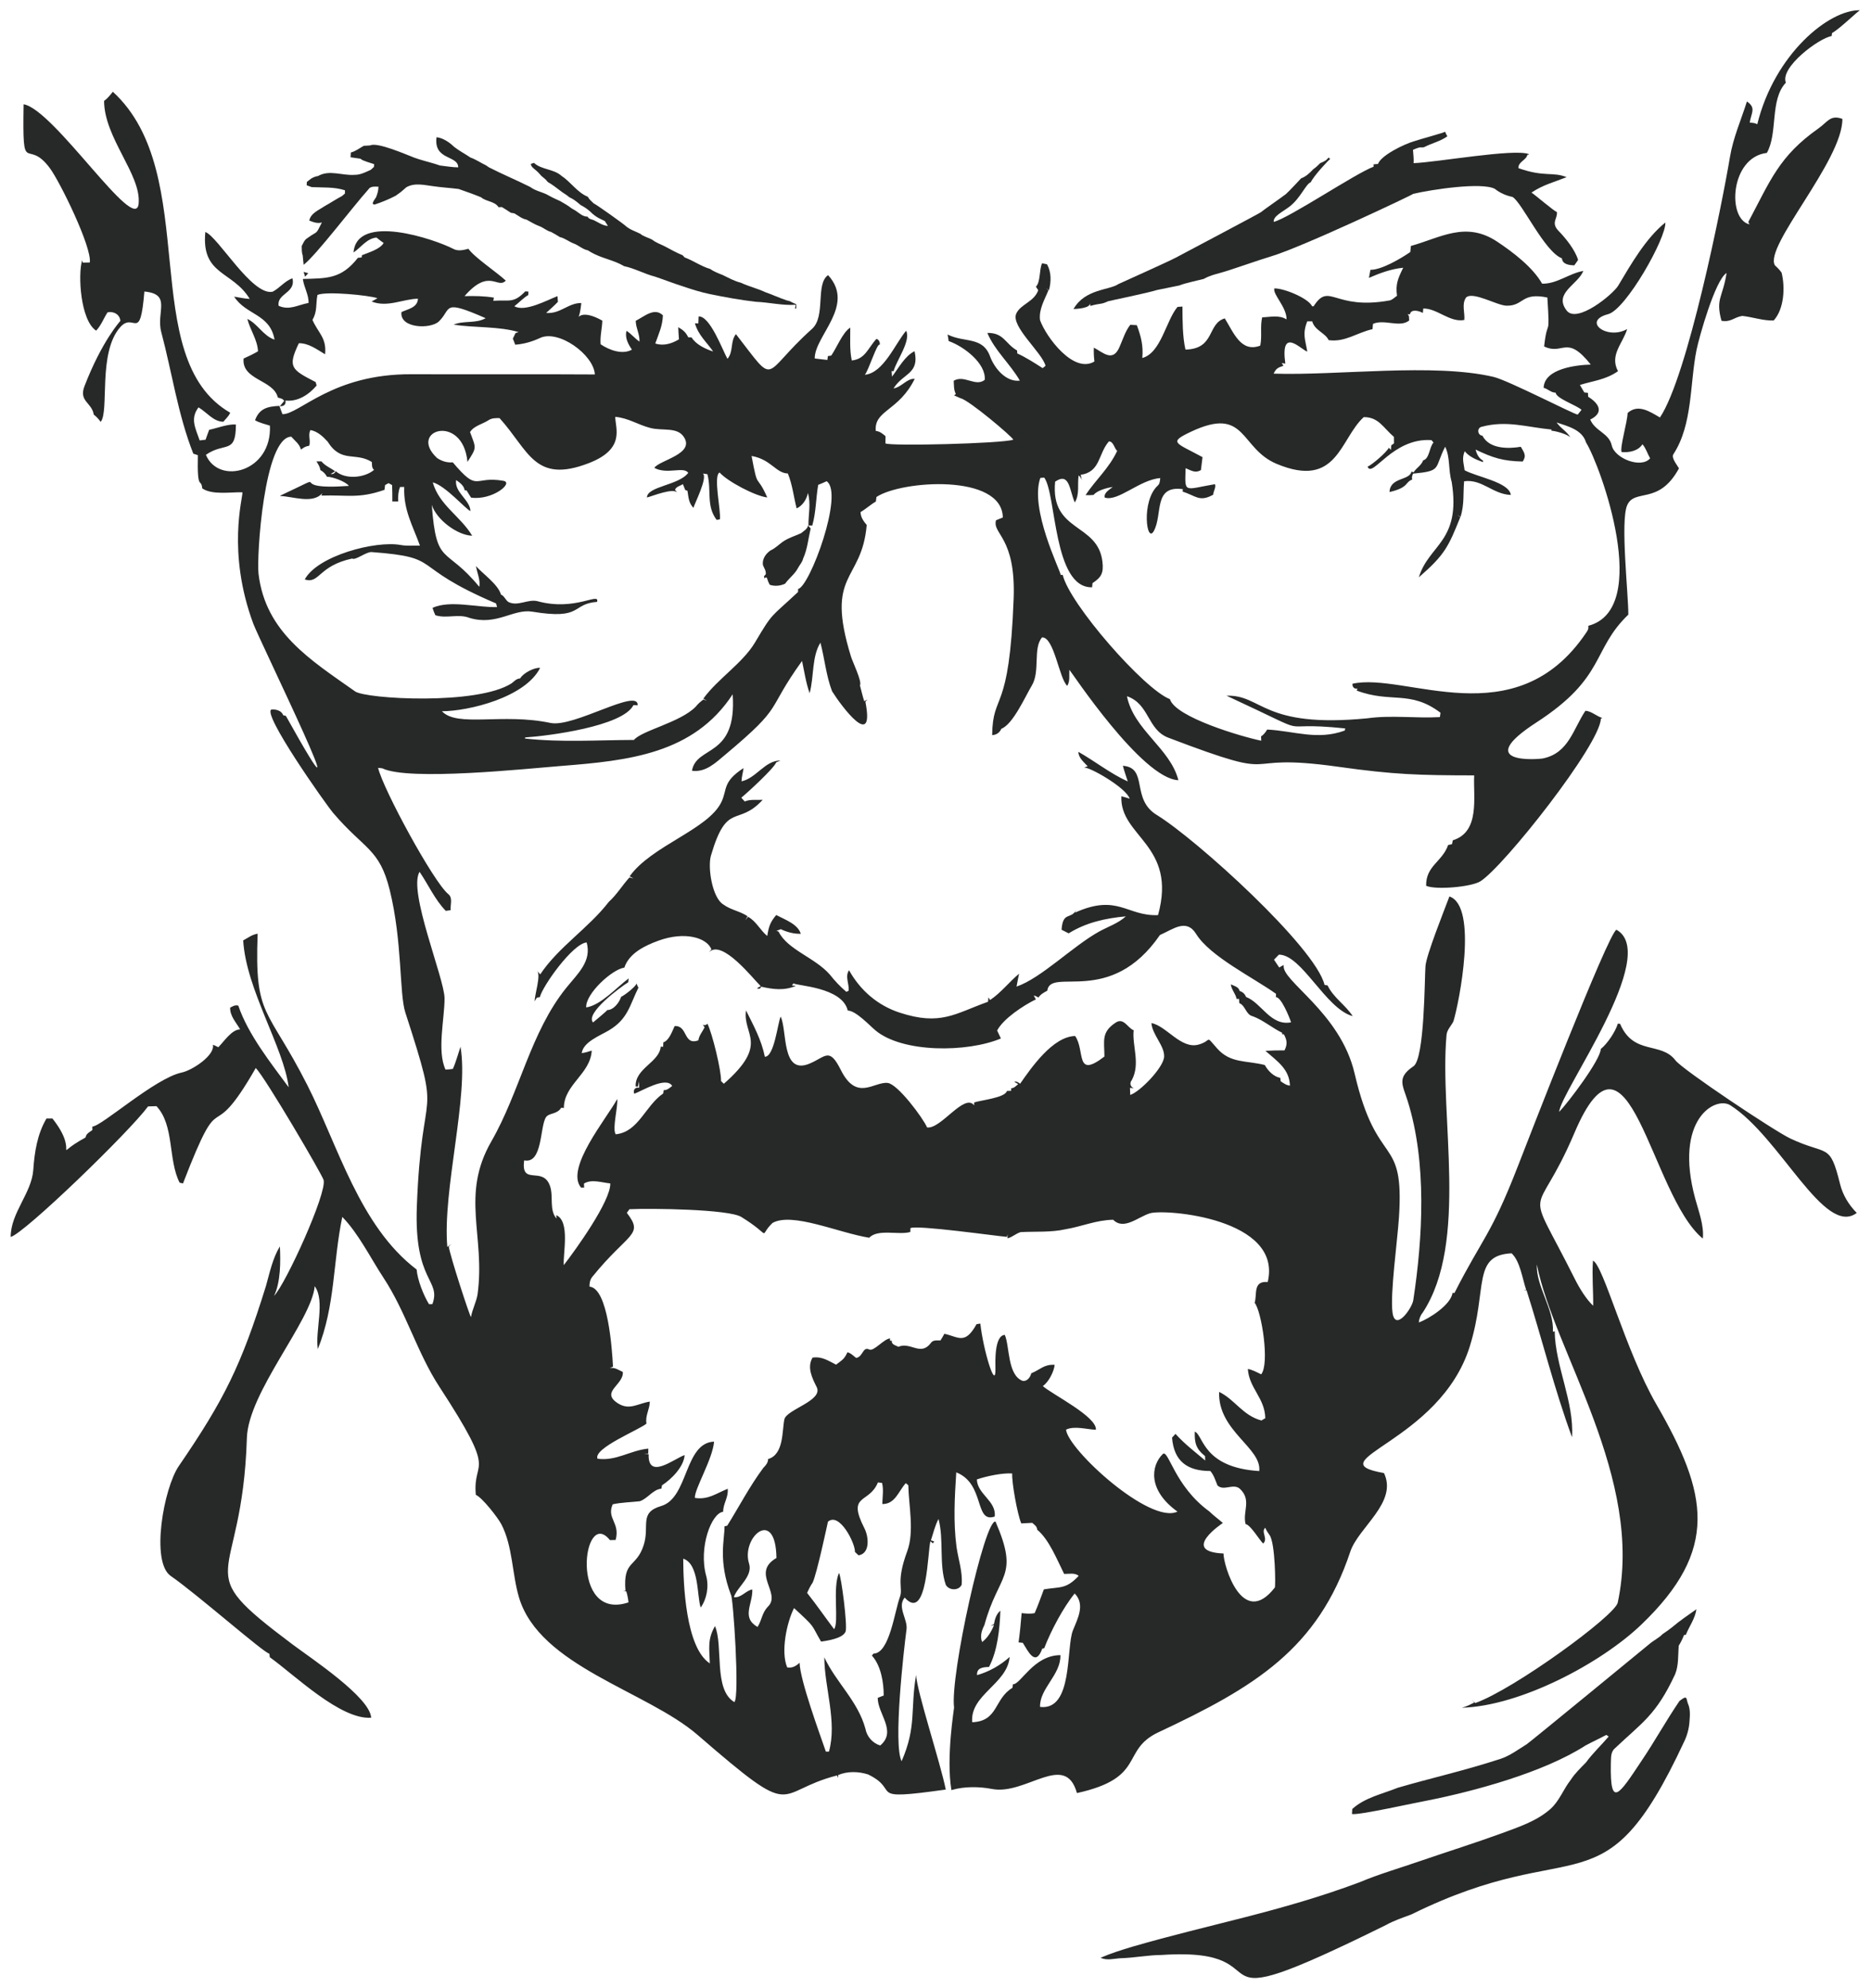 <?xml version="1.0" encoding="UTF-8"?>
<!DOCTYPE svg PUBLIC "-//W3C//DTD SVG 1.1//EN" "http://www.w3.org/Graphics/SVG/1.1/DTD/svg11.dtd">
<!-- Creator: CorelDRAW 2019 (64-Bit) -->
<svg xmlns="http://www.w3.org/2000/svg" xml:space="preserve" width="1920px" height="2040px" version="1.1" style="shape-rendering:geometricPrecision; text-rendering:geometricPrecision; image-rendering:optimizeQuality; fill-rule:evenodd; clip-rule:evenodd"
viewBox="0 0 1920 2040"
 xmlns:xlink="http://www.w3.org/1999/xlink">
 <defs>
  <style type="text/css">
   <![CDATA[
    .fil0 {fill:#272928;fill-rule:nonzero}
   ]]>
  </style>
 </defs>
 <g id="Слой_x0020_1">
  <g id="_1286008902656">
   <path class="fil0" d="M1909.04 10.51c-0.81,-1.02 -20.99,19.17 -29,23.35 -0.11,0.79 -0.33,2.36 -0.44,3.15 -12.95,2.04 -53.3,32.19 -46.95,47.81 -16.67,17.54 -7.94,51.61 -19.52,72.08 -37.76,4.46 -40.95,68.17 -17.79,73.32 -0.31,-0.61 -0.93,-1.86 -1.24,-2.47 22.73,-42.66 31.54,-67.52 72,-96 9.37,-6.59 12.12,-14.32 24.53,-9.76 0.41,42.72 -80.88,131.12 -69.21,150.29 2.51,2.28 4.93,4.71 6.86,7.54 3.73,15.18 2.61,37.18 -8.14,49.03 -11.02,0.33 -21.44,-3.54 -32.26,-4.7 -8.84,1.47 -11.51,6.69 -21.33,4.99 -6.21,-23.04 1.28,-23.43 5.25,-49.02 -11.59,6.83 -28.18,65.81 -30.83,78.89 -7,34.63 -3.83,76.54 -23.71,106.97 -2.53,3.87 3.68,10.87 5.67,14.6 -20.85,38.39 -45.62,20.05 -53.22,38.04 -7.01,16.59 1.35,90.86 1.26,112.03 -37.69,36.16 -22.81,64.27 -94.18,110.53 -66.96,43.39 1.77,38.03 6.7,36.99 26.37,-5.53 30.88,-30.17 43.45,-48.88 6.16,0.37 11.2,5.49 17.4,7.45 -0.39,0.15 -1.16,0.44 -1.55,0.6 -0.68,26.64 -99.64,151.84 -123.6,166.92 -9.37,5.89 -46.14,9.06 -55.72,4.6 -0.34,-20.61 16.74,-24.7 22.57,-41.82 0.99,-0.2 2.98,-0.63 3.97,-0.85 0.21,-0.99 0.63,-2.98 0.84,-3.99 28.32,-8.67 20.82,-44.55 21.94,-66.6 -56.82,-0.09 -82.02,-0.75 -139.38,-8.83 -111.48,-15.7 -47.56,18.48 -174.5,-29.86 -21.72,-8.27 -19.19,-34.58 -42.45,-42.55 7.03,34.8 44.4,53.34 52.79,86.18 -37.61,-1.56 -110.18,-111.87 -111.89,-113.32 -0.34,5.55 0.9,11.49 -2.17,16.5 -8.38,-7.59 -13.37,-50.05 -25.82,-49.73 -9.62,11.08 -1.69,34.82 -10.55,49.46 -6.62,10.96 -19.25,39.76 -31.23,44.3 -1.74,3.99 -5.07,6.3 -9.44,6.53 0.53,-45.11 17.64,-19.75 22.05,-140.27 2.31,-63.31 -22.15,-65.95 -18.09,-80.19 2.32,-0.95 4.65,-1.91 6.98,-2.86 -0.71,-45.22 -103.75,-38.16 -129.67,-21.05 -0.21,1.56 -0.43,3.13 -0.62,4.7 -5.51,3.16 -10.12,7.58 -15.71,10.8 0.06,5.2 3.09,9.44 6.33,13.25 -5.13,59.3 -43.12,47.74 -16.09,135.2 1.67,5.4 11.58,25.71 9.14,29.37 1.45,5.41 2.66,10.9 4.39,16.24 0.85,-0.42 2.56,-1.27 3.41,-1.68 -0.55,0.53 -1.67,1.63 -2.22,2.18 9.99,50.97 -24.43,4.86 -34.2,-10.73 -6.11,-16.03 -7.59,-33.31 -11.93,-49.83 -8.98,14.33 -6.5,35.19 -11.09,51.84 -3.81,-10.67 -5.41,-22.07 -7.77,-33.09 -38.43,53.38 -16.78,44.21 -78.63,96.05 -10.45,8.77 -20.4,18.5 -34.34,16.63 4.52,-26.45 46.42,-12.69 41.77,-78.44 -39.94,61.05 -106.71,68.06 -175.77,73.49 -35.48,2.8 -156.63,15.73 -183.78,2.44 -1.07,-0.13 -3.22,-0.36 -4.31,-0.47 5.03,21.6 56.67,116.92 72.01,129.52 4.98,3.96 1.87,11.07 2.51,16.49 -1.7,0.22 -3.38,0.47 -5.06,0.72 -11.17,-11.44 -17.86,-26.81 -26.91,-40.04 -12.08,19.72 25.54,109.31 25.65,129.71 0.11,20.65 -7.96,54 0.98,73.18 2.51,-0.01 5.04,-0.34 7.54,-0.66 3.3,-7.35 5.27,-15.17 7.84,-22.76 8.81,50.83 -18.65,147.36 -13.51,205.41 1.03,-0.75 3.13,-2.27 4.18,-3.05 -0.68,0.63 -2.01,1.91 -2.69,2.54 0.87,8.41 21.64,72.12 22.79,72.44 1.37,-8.05 5.44,-15.31 6.76,-23.36 8.15,-60.15 -17.73,-101.48 14.13,-156.86 29.36,-51.02 40.11,-111.96 76.83,-157.49 11.87,-14.72 26.34,-27.29 20.99,-46.62 -14.12,0.94 -45.3,44.7 -48.06,56.13 -0.78,0.13 -2.33,0.38 -3.11,0.5 -0.74,1.25 -1.48,2.52 -2.22,3.78 0,-7.07 6.77,-27.2 2.45,-31.38 0.82,0.93 2.47,2.77 3.29,3.7 18.64,-28.06 49.59,-47.44 70.41,-74.44 8.14,-7.35 13.8,-16.93 21.16,-25.02 1.02,0.25 3.05,0.74 4.07,0.99 -0.98,-0.52 -2.92,-1.57 -3.9,-2.11 22.49,-31.47 80.09,-47.84 94.01,-75.93 6.57,-13.25 0.74,-20.68 22.88,-35.17 -0.56,4.71 -1.96,8.81 -2.07,13.61 15.26,-3.32 24.14,-21.54 39.95,-21.36 -1.45,0.64 -2.92,1.24 -4.35,1.9 -2.18,6.04 -29.29,30.91 -35.82,36.26 1.16,1.29 2.29,2.62 3.53,3.87 5.34,-2.43 12.69,-1.38 18.41,-1.68 -25.88,28.1 -36.61,0.88 -53.1,57.22 -3.56,12.18 1.36,43.63 12.89,50.27 7.41,5.47 16.99,6.75 24.66,11.91 -0.56,1.01 -1.69,3.05 -2.26,4.07 0.69,-0.86 2.08,-2.61 2.77,-3.47 8.47,4.57 12.43,13.78 19.72,19.69 1.57,-9.67 2.9,-14.07 9.21,-21.49 8.85,4.69 22.21,9.23 25.2,19.26 -7.15,0.17 -14.12,-1.71 -20.53,-4.75 -1.49,0.58 -2.99,1.17 -4.46,1.75 0.55,0.17 1.63,0.52 2.18,0.69 9.05,18.7 37.42,26.63 52.72,44.26 5.01,6.36 10.62,12.34 16.82,17.56 0.58,-0.27 1.76,-0.77 2.34,-1.03 0.86,-7.05 -4.01,-14.58 0.44,-21.09 11.47,20.58 29.35,36.1 51.96,43.49 42.08,13.76 56.69,1.02 90.67,-11.17 0.11,-1.14 0.35,-3.4 0.46,-4.55 0.41,0.71 1.23,2.11 1.62,2.8 11.22,-7.46 19.49,-18.44 29.8,-27.03 -0.88,4.4 -1.87,8.77 -2.61,13.22 25.28,-8.59 57.61,-41.5 85.06,-56.63 9.13,-4.96 19.3,-8.32 27.1,-15.42 -21,1.94 -40.68,6.27 -58.68,17.43 -2.43,-1.24 -4.87,-2.49 -7.29,-3.71 1.36,-19.19 9.59,-10.19 15,-20.23l-1.17 2.66c43.8,-19.76 53.3,3.91 85.18,2.57 20,-72.24 -39.59,-80.36 -37.62,-121.96 2.87,0.7 5.69,1.6 8.52,2.5 -3.63,-11.36 -42.17,-33.35 -47.07,-31.86 0.99,-0.35 2.99,-1.06 3.98,-1.4 -3.95,-4.29 -9.61,-8.83 -9.5,-14.78 16.88,9.55 32.98,22.38 50.63,30.35 -1.7,-5.36 -3.62,-10.65 -5.03,-16.09 26.37,2.02 7.92,33.98 34.67,50.39 41.15,25.24 163.14,136.04 172.3,174.46 0.77,0.13 2.32,0.4 3.09,0.52 5.97,12.57 18.41,20.06 25.79,31.53 -27.82,-7.53 -52.17,-63.11 -75.74,-63.11 -1.66,1.73 -3.35,3.45 -5,5.18 1.81,2.65 3.59,5.31 5.33,8.04 1.53,-0.89 3.02,-1.9 4.7,-2.5 -3.63,15.76 58.02,48.09 72.68,111.27 23.14,99.73 51.26,60.63 45.49,147.83 -1.61,24.31 -9.19,78.36 -6.59,97.44 2.73,20.08 20.02,-4.33 21.3,-12.7 9.84,-64.55 13.99,-141.3 -5.74,-204.34 -5.16,-16.47 -11.42,-23.97 5.93,-35.68 11.54,-7.8 11.36,-90.97 12.32,-102.79 0.93,-11.56 18.87,-56.27 24.56,-71.44 29.69,9.83 9.97,109.11 4.11,128.16 -2.31,4.72 -6.64,8.56 -7.06,14.07 -7.59,82.87 23.14,212.56 -24.5,284.86 -2.39,2.84 -3.56,6.33 -4,9.99 10.65,-3.71 33.06,-18.26 34.66,-30.33 0.49,0.05 1.46,0.11 1.95,0.14 28.93,-56.99 37.21,-58.31 65.24,-130.47 8.43,-21.68 92.42,-238.58 101,-242.28 45.68,25.31 -58,166.98 -58.72,186.85 9.43,-9.79 42.43,-53.44 42.64,-64.49 6.86,-5.44 15.09,-17.86 17.51,-26.01 0.57,0.04 1.73,0.12 2.3,0.17 13.93,32.66 41.94,17.93 56.83,37.5 7.32,9.62 101.41,72.37 117.8,80.14 38.28,18.15 40.44,3.39 51.1,46.67 2.81,11.4 8.89,21.39 17.15,29.72 -33.23,25.09 -78.56,-78.08 -129.77,-110.46 -15.21,-9.62 -58.08,14.22 -36.03,95.7 3.44,12.72 9.28,27.78 7.82,41.1 -53.85,-44.13 -75.83,-240.07 -131.8,-108.28 -40.96,96.45 -52.48,44.09 0.74,150.23 4.37,8.73 11.39,20.31 18.56,26.97 0.17,-15.43 -1.32,-30.93 -0.22,-46.29 10.64,4.38 33.26,92.46 64.94,147.23 53.24,92.04 64.86,149.36 -15.32,226.24 -41.27,39.56 -124.08,83.58 -184.29,85.28 4.86,-1.18 8.38,-3.07 12.86,-5.38 -0.65,-0.69 -1.94,-2.09 -2.6,-2.78 1.2,1.09 2.41,2.2 3.63,3.33 39.36,-13.86 143.29,-89.47 146.19,-102.99 27.4,-127.58 -65.18,-257.11 -83.02,-347 -0.9,22.66 17.85,45.76 16.49,69.1l1.84 -0.63c0.55,36 20.24,73.08 17.78,108.76 -18.15,-49.23 -30.79,-100.96 -46.67,-150.82 -0.77,0 -2.34,-0.02 -3.11,-0.02 0.67,-0.11 2.04,-0.34 2.73,-0.45 -3.85,-11.05 -6.15,-29.27 -14.94,-37.39 -40.73,1.99 -24.38,35.53 -42.8,95.15 -30.67,99.27 -159.68,117.67 -88.16,130.33 14.36,30.21 -26.19,55.53 -34.58,80.68 -33.28,99.74 -97.87,138.86 -196.78,185.24 -39.33,18.44 -12.05,46.65 -83.73,62.43 -12.02,-43.14 -52.36,2.61 -87.26,-4.23 -12.86,-2.51 -28.42,-2.67 -41.06,1.04 -0.53,0.31 -0.52,-0.08 -0.56,-0.24 -5.48,-33.71 2.91,-83.44 2.8,-84.3 -4.29,-32.83 31.59,-193.89 42.53,-190.84 24.89,57.58 3.14,52.6 -11.41,106.23 -2.78,5.39 -4.75,11.44 -2.31,17.38 5.77,-4.48 9.44,-10.76 12.18,-17.4l-3.41 0.63c1.1,-0.6 2.21,-1.16 3.33,-1.71 0.97,-5.13 2.42,-10.26 6.6,-13.69 -0.68,18.76 -2.85,40.94 -11.65,57.7 -5.5,0.26 -12.91,0.53 -12.26,8.41 12.39,-3.51 23.86,-10.05 33.44,-18.63 -2.43,27.85 -40.86,38.67 -38.43,66.96 26.95,-1.01 22.31,-24.1 41.32,-35.32 0.11,-0.9 0.34,-2.72 0.45,-3.63 7.98,0.4 21.16,-29.89 48.74,-29.89 0.64,20.17 -21.6,34.32 -20.88,53.12 34.13,4.16 26.55,-60.94 33.74,-78.6 5.11,-12.55 12.64,-26.63 1.78,-37.79 -11.84,14.53 -24.54,38.57 -31.27,56.21 -0.69,0.12 -1.36,0.25 -2.01,0.42 -6.96,19.4 -14.71,2.23 -19.97,-6.03 -1.09,-0.1 -3.24,-0.3 -4.33,-0.41 1.42,-9.98 2.28,-20.01 3.15,-30.04 4.44,0.46 8.97,0.99 13.4,-0.04 3.5,-8.09 6.34,-16.13 9.42,-24.33 16.82,-2.86 22.59,0.1 35.71,-13.82 -3.76,-3.44 -9.96,-1.96 -14.9,-2 -7.09,-14.13 -15.5,-35.49 -27.66,-45.36 -0.26,-3.57 -2.51,-4.76 -5.11,-7.09 -3.76,0.22 -7.5,0.41 -11.24,0.6 -4.02,-9.51 -9.86,-42.05 -9.31,-51.24 -10.19,-0.69 -26.5,2.75 -36.25,6.12 0.42,15.24 20.27,22.17 18.29,38.08 -21.16,7.24 -9.58,-33.62 -39.44,-45.34 -1.65,25.31 -3.08,51.15 0.24,76.27 1.79,13.02 6.54,25.84 5.28,39.11 -3.03,6.3 -13.11,5.89 -16.28,-0.04 -7.17,-21 -1.74,-45.97 -7.44,-67.52 -3.65,6.78 -5.35,14.55 -7.79,21.88 0.85,0.32 2.54,0.98 3.39,1.29l-1.46 1.84c-0.82,-0.74 -1.62,-1.45 -2.4,-2.15 -2.87,7.7 -2.85,84.01 -26.46,57.82 -8.07,9.72 3.27,22.1 1.88,32.61 -2.85,21.41 -13.81,117.94 -5.05,135.28 15.67,-35.93 8.72,-53.12 14.9,-88.58 0.49,16.28 24.98,90.29 30.43,117.65 -84.6,11.88 -44.73,1.3 -79.88,-15.57 -9.76,-3.06 -21.06,-3.37 -30.55,0.68 -0.03,0.71 -0.07,2.14 -0.08,2.85 -0.28,-0.62 -0.85,-1.83 -1.13,-2.44 -66.42,17.13 -39.01,48.48 -143,-41.54 -52.14,-45.14 -162.26,-70.38 -183.33,-141.17 -7.12,-23.93 -6.39,-52.51 -18.02,-74.88 -3.66,-7.03 -19.61,-27.42 -26.28,-30.35 -3.52,-38.7 23.96,-16.85 -37.36,-110.81 -22.93,-35.12 -34.15,-76.6 -57.37,-111.88 -13.05,-19.82 -25.68,-45.52 -42.28,-62.44 -9.7,46.47 -7.12,90.75 -25.1,135.58 -2.99,-18.57 7.79,-49.52 -3.21,-64.48 -3.04,35.02 -68.13,108.58 -69.6,155.61 -4.84,155.8 -62.4,130.06 46.92,211.98 18.91,14.16 79.52,54.21 80.61,75.14 -31.44,2.31 -78.37,-43.69 -104.01,-62.05 -0.11,-0.93 -0.33,-2.75 -0.44,-3.66 -5.02,-0.16 -74.69,-61.48 -101.19,-79.71 -20.93,-14.39 -7.15,-90.3 8.2,-112.72 46.49,-67.91 63.97,-102.83 89.53,-184.98 3.85,-13.77 6.77,-28.1 14.24,-40.5 0.79,15.42 0.84,36.78 -6,50.83 12.11,-12.41 54.49,-105.65 50.87,-118.92 -1.55,-5.68 -59.87,-105.13 -69.61,-114.93 -50.3,87.81 -32.2,8.4 -74.69,118.46 -0.86,-0.2 -2.59,-0.59 -3.46,-0.8 -12.03,-23.56 -5.18,-58.74 -23.76,-78.5 -2.88,0.06 -5.74,0.12 -8.6,0.25 -19.5,26.43 -127.01,130.42 -141,133.94 0,-24.83 21.46,-44.82 23.2,-68.78 1.21,-18.15 4.13,-36.89 13.56,-52.76 2.03,-0.02 4.04,-0.03 6.07,-0.02 30.16,37.92 -3.7,39.89 33.96,19.55 0.72,-4.01 3.75,-5.31 7.02,-7.62 0,-0.91 0.03,-2.75 0.03,-3.66 9.28,0 64.23,-49.62 91.63,-55.39 11.26,-2.37 34.43,-17.98 32.02,-28.48 1.96,0.58 3.7,1.64 5.56,2.5 5.73,-5.66 13.82,-18.26 22.4,-18.34 -4.04,-7.07 -10.46,-13.57 -10.24,-22.27 3.2,-1.62 4.83,-2.92 8.37,-2.09 10.04,29.57 33.35,58.86 51.68,83.79 -4.93,-40.73 -43.78,-100.55 -46.65,-150.7 5.51,-2.91 8.59,-5.77 14.83,-6.9 -3.29,86.88 9.87,74.33 51.02,155.47 31.71,62.53 53.53,144.6 112.13,189.12 0.92,10.84 7,26.3 12.7,35.58 0.88,-0.02 2.61,-0.05 3.47,-0.06 9.24,-25.49 -18.87,-22.03 -15.97,-99.98 5.02,-134.93 26.97,-79.68 -11.82,-199.3 -6.26,-19.32 -2.92,-72.82 -16,-125.63 -10.6,-42.83 -25.78,-41.25 -58.07,-79.12 -7.44,-8.72 -74.19,-103.21 -63.09,-106.15 4.43,-0.21 10.26,1.14 11.79,5.91 0.7,0.17 2.1,0.53 2.81,0.7 86.18,154.63 -26.92,-77.08 -33.42,-94.55 -27.41,-73.79 -10.54,-129.88 -11.17,-134.89 -11.74,-0.32 -31.01,3.03 -41.23,-3.99 -1.17,-11.53 -5.36,4.06 -4.51,-34.09 -1.55,-0.52 -3.11,-1.02 -4.67,-1.54 -15.78,-39.88 -21.88,-83.46 -32.88,-124.72 -5.49,-20.6 11.04,-39.01 -17.33,-41.65 -4.44,53.76 -10.53,20.6 -24.68,36.46 -23.38,26.21 -11.05,86.5 -20.18,97.28 -2.03,-2.78 -4.29,-5.41 -7.09,-7.44 -1.85,-12.4 -15.56,-13.52 -9.52,-29.18 17.88,-46.4 36.79,-66.91 36.79,-66.91 -0.19,-6.56 -7.2,-10.42 -13.19,-8.77 -3.97,6.19 -6.5,13.31 -11.63,18.72 -16.08,-10.41 -18.89,-57.57 -14.36,-72.26l0.63 2.46c2.4,-0.07 4.82,-0.13 7.23,-0.18 2.14,-15.99 -30.62,-82.74 -40.92,-96.67 -24.23,-32.81 -28.29,12 -27.03,-65.64 31.08,4.99 115.2,135.02 118.08,101.8 2.59,-29.78 -35.25,-67.1 -35.49,-105.23 3.57,-2.54 6.26,-6.05 9.01,-9.41 92.29,84.6 23.47,273.25 120.4,329.31 -1.36,3.61 -4.62,6.24 -6.98,9.29 -10.28,-0.06 -17.01,-9.82 -25.54,-14.76 -8.73,11.71 -3.18,21.1 1.22,33.9 2.01,-0.23 4.03,-0.47 6.05,-0.71 1.15,-3.41 2.42,-6.77 3.68,-10.15 7.94,-1.69 19.51,-6.16 27.44,-5.47 0,31.16 -11.38,17.57 -30.79,31.11 13.19,31.49 67.91,17.58 65.69,-29.93 -5.3,-1.72 -10.4,-2.79 -15.26,-5.52 4.43,-12.3 13.07,-14.16 24.94,-14.77 1.04,2.84 2.14,5.69 3.2,8.53 17.47,0.28 51.19,-41.46 132.38,-40.99 62.73,0.22 125.44,-0.19 188.17,0.21 -0.97,-20.14 -37.47,-46.63 -56.49,-37.3 -7.96,3.69 -16.41,6.13 -25.18,6.77 -0.83,-2.07 -1.65,-4.13 -2.47,-6.22 0.94,-1.9 1.87,-3.82 2.77,-5.74 0.78,-0.23 2.34,-0.72 3.13,-0.97 -20.13,-6.04 -45.4,-4.34 -66.66,-7.62 10.47,-4.53 22.72,-0.85 32.85,-6.65 -45.38,-19.86 -34.51,-9.76 -47.88,3.23 -8.49,8.26 -40.51,7.42 -38.51,-9.52 6.57,-3.05 16.63,-4.59 16.92,-13.71 -16.04,0.44 -31.28,9.27 -47.55,2.9 1.51,-0.85 4.5,-2.55 6,-3.4 -8.41,-3 -52.72,-7.38 -61.59,-3.35 -1.87,10.23 0.03,16.56 -5.09,25.65 5.85,13.45 14.69,18.28 12.93,35.24 -8.32,-4.91 -16.77,-11.5 -26.91,-11.35 -11.69,24.62 -7.84,26.93 17.24,39.86 0.26,0.88 0.76,2.66 0.99,3.54 -7.93,9.32 -19.15,16.83 -31.96,15.4 0.69,4.17 -1.67,5.99 -5.8,5.85 1.13,-1.35 3.38,-4.07 4.49,-5.42 -1.33,-2.44 -4.15,-2.74 -6.52,-3.49 -4.3,-18.39 -37.29,-17.74 -35.15,-40.03 5.02,-2.28 10.03,-4.59 14.78,-7.42 -0.54,-11.95 -8.14,-21.93 -10.92,-33.24 10.76,5.14 16.28,17.39 27.89,21.28 -4.63,-26.64 -29.29,-25.05 -41.44,-44.14 5.31,0.85 10.59,2.06 15.98,2.33 -17.61,-29.06 -49.94,-24.05 -45.55,-68.67 13.17,4.91 47.87,65.72 69.03,61.3 7.37,-3.79 12.36,-11.02 20.34,-13.74 3.76,15.21 -16.31,15.45 -14.13,28.21 11.23,4.9 19.36,-0.86 30.68,-2.97 0.24,-8.64 -4.81,-16.14 -5.84,-24.58 24.55,-0.75 39.26,0.28 56.48,-21.71 0.98,-0.09 2.91,-0.29 3.87,-0.39 0.06,-0.56 0.19,-1.68 0.25,-2.25 6.96,-2.92 18.51,-6.07 22.3,-12.6 -2.53,-1.75 -5.01,-3.57 -7.35,-5.55 -9.86,0.87 -15.86,10.11 -23.55,15.29 3.31,-40.69 82.68,-13.79 102.2,-3.78 4.9,2.76 10.59,1.36 15.7,0.01 5.71,8.47 29.03,24.01 38.34,32.66 -8.46,9.16 -16.8,-13.48 -42.33,15.91 10.06,-0.22 20.18,-0.14 30.13,1.55 -0.16,0.82 -0.46,2.42 -0.61,3.24 16.81,-1.18 20.63,2.97 32.85,-9.71 0.8,0.06 2.37,0.2 3.17,0.28 -0.06,1.18 -0.11,2.36 -0.14,3.54 -5.03,2.88 -9.61,7.92 -14.27,11.47 10.76,6.33 33.71,-6.31 44.24,-10.34 0.11,1.46 0.35,4.38 0.46,5.85 -3.81,4.02 -8.02,7.6 -12.07,11.36 14.33,1.33 22.86,-10.43 36.07,-10.14 -3.28,32.47 -11.45,-0.48 21.56,18.06 -0.23,8.11 -2.5,16.11 -1.73,24.27 8.42,5.71 22.13,11.11 32.11,5.48 -3.91,-5.67 -7.34,-12.19 -5.62,-19.31 4.96,3.08 8.55,7.79 13.36,11.08 0.44,-7.45 -3.78,-13.99 -3.84,-21.36 8.95,-4.47 19.21,-14.14 27.9,-5.57 -0.47,11.26 -4.19,18.48 -7.83,28.86 8.36,2.85 17.02,0.11 24.29,-4.26 -0.27,-4.16 -0.66,-8.33 -0.73,-12.49 5.16,3.13 7.61,5.05 10.25,10.37 0.87,0.03 2.59,0.11 3.46,0.16 4.26,7.19 14.48,12.02 22.13,14.43 -6.97,-9.94 -15.34,-16.93 -18.71,-28.91 0.87,0.03 2.63,0.1 3.49,0.13 0.08,-2.39 0.18,-4.8 0.3,-7.19 11.78,-0.67 24.69,34.98 29.58,43.5 6.34,-7.23 2.72,-18.03 8.69,-25.34 43,55.33 25.06,42.14 78.09,-5.38 14.38,-12.89 3.25,-46.1 16.5,-55.15 28.4,31.14 -13.98,62.25 -13.72,85.52 4.32,0.49 8.65,0.96 12.97,1.51 0.12,-0.99 0.37,-2.96 0.52,-3.95 0.84,-0.14 2.56,-0.41 3.42,-0.53 5.65,-7.96 11.77,-23.95 19.55,-28.7 0.08,11.24 -0.78,22.6 1.55,33.7 13.91,-1.37 16.62,-12.79 25.35,-22.18 2.65,0.93 3.68,3.38 3.41,6.07 -2.65,-2.62 -11.29,26.07 -15.36,30.77 19.13,-1.65 31.33,-32.21 42.39,-45.17 5.14,10.28 -9.93,30.5 -12.89,41.49 -0.5,-0.01 -1.51,-0.06 -2.01,-0.09 0.13,1.9 0.27,3.8 0.41,5.7 6.55,-8.52 13.37,-21.47 23.15,-26.07 5.22,23.57 -11.78,22.32 -21.59,38.16 8.15,-1.18 13.92,-10.54 21.72,-9.81 -16.34,33.27 -41.94,32.13 -39.92,53.44 4.02,0.32 7.08,2.89 9.99,5.41 -0.05,2.45 -0.06,4.92 -0.09,7.39 5.3,2.94 118.82,0.21 131.21,-3.81 -0.86,-2.89 -45.53,-40.73 -54.1,-42.5 -2.22,-0.99 -4.45,-1.98 -6.67,-2.95 0.46,-0.36 1.37,-1.09 1.81,-1.45 -2.28,-4.18 -1.87,-9 -2.2,-13.58 10.83,-6.46 22.39,6.63 31.83,-0.91 1.51,-16.88 -21.49,-34.4 -37,-39.8 -0.39,-2.24 -0.77,-4.49 -1.1,-6.74 17.41,8.77 35.95,1.63 43.61,22.56 4.29,11.7 16.08,26.49 30.53,24.78 -9.99,-17.33 -25.54,-30.47 -33.37,-48.96 16.98,-0.28 18.24,10.98 30.52,18.02 0.05,0.76 0.16,2.29 0.21,3.04 8.55,3.8 18.1,9.98 26.04,15.09 0.98,-0.8 1.95,-1.62 2.94,-2.42 -3.42,-13.56 -35.73,-40.35 -30.07,-53.44 4.21,-9.73 18.41,-12.08 22.59,-24.11 -0.85,-1.27 -1.57,-2.39 -2.39,-3.63 4.92,-4.92 3.19,-17.11 6.32,-23.98 1.27,0.26 3.85,0.78 5.12,1.03 4.53,8.21 4.28,17.75 1.98,26.57 -1.02,-0.73 -2.04,-1.45 -3.05,-2.16 0.63,0.55 1.87,1.65 2.5,2.2 -3.97,9.89 -10.04,19.56 -8.63,30.68 6.08,17.03 34.43,55.47 55.83,42.39 -0.6,-4.7 -0.83,-9.43 -0.61,-14.16 9.51,4.87 19.64,15.73 26.59,-1.29 3.33,-7.51 5.65,-15.6 10.82,-22.17 2.23,0.14 4.46,0.26 6.71,0.39 4.31,11.68 6.75,20.87 5.61,33.68 19.29,-5.22 24.31,-38.52 36.15,-52.43 1.66,-0.13 3.35,-0.24 5.04,-0.35 0.09,13.66 0.01,30.83 3.1,44.15 30.62,-0.71 22.09,-26.77 40.35,-32.01 9.33,15.1 16.71,35.3 36.38,27.97 2.06,-9.6 -0.3,-19.5 1.98,-29.06 8.46,-0.27 17.32,-2.7 25.04,2.12 0.11,-12.8 -14.31,-25.52 -12.56,-31.79 9.2,-0.36 34.62,9.73 38.78,18.31 0.37,0.01 1.13,0.05 1.51,0.06 16.42,-25.6 20.54,4.47 78.28,-6.08 2.85,-0.77 4.92,-3.13 7.33,-4.75 -1.73,-11.96 1.15,-18.12 6.35,-28.75 -12.28,1.18 -23.97,5.52 -35.19,10.41 0.5,-2.75 1,-5.52 1.55,-8.27 11.53,0.1 31.41,-11.7 40.92,-18.28 0.18,-2.07 0.37,-4.13 0.61,-6.21 30.47,-8.47 56.28,-25.85 88.55,-4.41 16.1,10.69 36.52,26.23 46.12,43.13 15.26,0.29 27.64,-10.54 42.29,-13.11 -5.64,14.2 -30.85,22.74 -17.13,40.64 10.59,13.83 47.63,-16.68 52.92,-25.54 13.04,-21.84 28.25,-48.56 48.36,-64.77 1.04,15.84 -40.44,89.31 -58.72,94.05 -27.18,7.06 -1.09,26.94 19.55,15.28 -4.44,14.8 -18.31,26.58 -9.41,43.24 -12.76,8.85 -24.88,9.7 -39.09,14.11 1.46,2.57 3,5.11 4.51,7.68 0.93,0.09 2.81,0.29 3.74,0.4 0.05,1.01 0.16,3.02 0.21,4.03 10.53,6.38 17.12,16.04 2.13,23.4 5.22,12.21 19.21,13.69 22.09,26.56 2.97,13.3 30.18,24.05 39.37,13.22 -2.72,-4.73 -4.28,-10.36 -7.86,-14.44 -4.46,6.98 -13.63,8.61 -21.36,8.03 -2.11,-4.39 6.02,-31.42 6.11,-40.1 10.76,-9.69 22.75,-1.44 33.2,4.58 28.36,-42.21 63.5,-217.61 71.83,-267.2 3.39,-20.18 11.32,-37.69 17.41,-57.04 9.75,6.61 4.49,11.59 2.89,21.61 2.63,0.29 5.38,0.4 7.75,1.76 17.69,-71.93 73.73,-118.01 105.75,-116.96zm-404.52 294.67c-4.82,6.83 -1.13,15.46 -1.85,23.12 -14.83,2.9 -27.9,-12.01 -42.11,-11.74 -0.11,1.14 -0.33,3.41 -0.44,4.54 -3.8,-2.17 -12.2,-4.42 -13.27,1.43 -0.64,-0.05 -1.91,-0.11 -2.54,-0.14 2.29,1.36 1.4,4.24 1.79,6.44 -9.67,7.78 -25.23,-1.68 -37.14,3.47 -0.17,1.81 -0.33,3.62 -0.49,5.43 -16.07,3.59 -28.05,13.6 -45.06,11.28 -3.28,-7.41 -14.18,-9.81 -16.86,-19.28 -1.26,0 -3.78,0 -5.05,0 -5.19,12.97 -2.04,18.58 0.03,31.04 -6.47,-1.99 -27.87,-26.38 -22.55,12.35l-3.65 -0.61c0.43,0.71 1.27,2.14 1.7,2.84 -5.67,1.81 -7.53,2.75 -10.05,8.02 65.76,2.18 163.96,-11.13 225.69,3.35 14.88,3.49 83.33,38.85 86.35,38.66 1.29,-1.63 2.6,-3.25 3.92,-4.85 -4.86,-4.7 -25.87,-11.5 -26.55,-17.62 -5.01,-0.09 -7.54,-3.75 -12.34,-4.99 0.72,-19.81 33.62,-23.42 48.38,-23.86 -25.08,-31.55 -28.16,-9.08 -47.86,-18.59 3.48,-31.6 6.12,-5.41 3.32,-50.19 -27.09,-5.63 -23.9,8.65 -41.83,8.38 -9.8,-0.14 -34.33,-14.92 -41.54,-8.48zm-1002.83 125.75c-6.34,4.26 -15.38,5.9 -19.35,12.42 6.4,17.13 7.04,15.42 -2.62,30.57 -4.82,-50.41 -61.71,-32.55 -31.25,-4 4.81,3.26 10.31,5.02 16.16,4.47 26.86,31.79 20.77,13.53 51.94,18.95 11.02,1.92 -11.22,20.3 -33.19,17.25 -1.53,-2.47 -3.11,-4.91 -4.62,-7.38 -0.47,-0.03 -1.45,-0.07 -1.92,-0.11 -0.68,-4.88 -5.03,-7.87 -8.75,-10.53 -2.04,12.54 14.35,20.3 14.67,31.85 -5.05,-2.14 -25.76,-26.2 -38.67,-29.49 6.6,23.45 28.52,34.77 40.47,54.78 -15.29,-0.49 -36.62,-16.48 -41.47,-31.67 4.8,63.9 13.81,41.43 48.71,84.05 1.44,-6.72 -2.29,-14.43 -3.34,-21.25 7.15,8.14 22.57,18.63 25.65,29.25 3.19,1 4.71,5.86 7.78,7.67 9.46,4.61 19.5,-3.09 29.26,-1 39.28,10.86 64.47,-9.8 61.57,0.8 -26.78,2 -14.27,18.73 -66.41,10.06 -19.62,-3.26 -36.79,14.85 -64.6,6.35 -11.24,-4.44 -23.54,0.99 -34.95,-2.71 -1.17,-2.46 -2.14,-5.01 -2.91,-7.6 18.57,-8.24 45.43,-0.17 66.18,-0.79 -0.22,-0.93 -0.69,-2.77 -0.92,-3.69 -92.03,-39.22 -52.23,-47.07 -127.78,-52.73 -5.49,-0.42 -16.78,8.91 -19.95,6.63 -35.1,7.66 -33.21,26.31 -48.66,21.48 13.08,-24.32 72.54,-40.12 98.55,-35.36 6.49,1.18 13.12,0.49 19.67,0.61 -7.45,-20.61 -17.1,-36.74 -16.12,-60.16 -1.09,0.01 -3.24,0.03 -4.31,0.04 -1.82,4.73 -2.15,9.78 -1.92,14.79 -2.01,0.05 -3.99,0.04 -5.98,0.02 -0.04,-5.6 0.04,-11.21 -0.25,-16.79 -1.23,-0.66 -2.44,-1.32 -3.64,-1.98 -1.19,0.66 -2.39,1.31 -3.56,1.97 -0.21,1.62 -0.41,3.25 -0.6,4.89 -26.75,9.36 -38.1,4.99 -64.74,5.92l0.91 -2.45c-9.74,11.28 -30.14,3.33 -43.21,2.84 0.02,-0.07 0.07,-0.26 0.08,-0.36 59.09,-27.6 0.75,-4.89 70.4,-9.99 -3.16,-4.42 -16.97,-9.47 -22.48,-9.37 -1.47,-2.97 -3.93,-5.31 -6.8,-6.89 -0.49,-3.6 -2.13,-5.75 -3.95,-8.88 1.69,-0.01 3.37,-0.03 5.05,-0.03 3.68,4.55 9.46,6.73 14.07,10.2 -1.51,0.92 -3.02,1.81 -4.5,2.74 2.36,0.5 4.21,-0.74 5.08,-2.88 9.95,8.8 29.72,6.99 39.4,-1.35 -2.59,-1.93 -2.01,-5.25 -2.31,-8.06 -16.81,-10.58 -31.31,1.56 -45.36,-20.92 -4.75,-5.21 -10.42,-10.56 -17.6,-11.85 -2.8,4.98 0.44,10.79 -1.26,16.11 -3.77,0.5 -5.51,1.73 -8.57,3.97 -1.21,-5.65 -6.27,-9.14 -9.87,-13.28 -27.95,0.4 -35.67,122.9 -33.6,140.63 7.04,60.16 53.4,88.47 99.18,120.78 10.81,7.64 125.31,14.52 160.69,-8.45 2.58,-2.11 5,-4.8 8.6,-4.89 2.92,-5.38 14.51,-11.46 20.51,-10.86 -15.11,30.22 -73.13,44.43 -100.78,44.51 15.82,16.85 61.84,1.53 111.45,12.01 23.78,5.02 90.4,-36.54 89.4,-18.12 -1.08,-0.05 -3.25,-0.11 -4.34,-0.14 -10.92,21.79 -87.58,31.61 -111.06,33.13 -0.06,0.28 -0.2,0.83 -0.28,1.11 37.29,4.12 74.36,1.59 111.86,1.45 8.04,-9.71 47.62,-17.93 63.41,-34.11 2.24,-2.91 5.04,-5.29 8,-7.45 0.85,0.36 2.51,1.07 3.36,1.42 -0.88,-0.58 -2.64,-1.75 -3.5,-2.33 15.11,-20.67 40.32,-36.2 53.14,-57.81 18.54,-31.27 15.31,-24.6 44,-51.53 0.02,-0.78 0.04,-2.3 0.04,-3.07 11.99,-2.33 47.48,-98.37 29.29,-110.57 -2.84,1.33 -5.7,2.61 -8.64,3.72 -2.47,14.23 -2.11,27.61 -6.08,41.81 -1.34,-0.06 -2.64,-0.11 -3.93,-0.12 -0.15,-11.07 2.7,-22.5 -0.57,-33.31 -1.27,6.55 -5.47,13 -11.54,15.8 -3.13,-12.18 -4.27,-24.2 -9.03,-35.85 -12.3,-0.31 -17.21,-14.48 -37.22,-17.97 6.8,36.6 4.54,16.56 16.09,42.56 -11.81,-1.24 -40.72,-16.3 -48.88,-25.57 -6.84,2.87 1.61,39.72 0.28,48.02 -0.83,0.14 -2.48,0.45 -3.31,0.61 -11.07,-14.59 -5.09,-30.23 -9.53,-46.92 -1.55,-0.22 -3.09,-0.44 -4.62,-0.69 5.19,3.98 -8.44,30.68 -9.71,35.24 -4.94,-5.31 -4.95,-10.44 -6.12,-17.52 -0.56,-0.21 -1.69,-0.62 -2.27,-0.82 -0.74,-2.03 -1.56,-4.04 -2.41,-6.01 -2.72,1.8 -6.88,2.46 -8.08,5.82 0.66,0.79 1.98,2.36 2.66,3.14 -4.06,-5.64 -25.09,3.11 -31.47,4.75 0.15,-11.55 32.77,-12.42 42.38,-25.29 -4.66,-6.95 -21.93,2.07 -34.83,-5.15 5.43,-8 42.2,-14.18 30.2,-31.86 -6.97,-10.29 -21.69,-5.82 -34.23,-9.03 -12.47,-3.18 -23.04,-10.4 -36.05,-11.41 0.15,11.97 10.59,32.94 -27.21,47.52 -55.78,21.52 -61.52,-13.15 -91.54,-46.24 -3.75,-0.03 -7.62,-0.13 -10.92,1.93zm897.75 -2.92c-24.6,22.45 -26.96,73.98 -89.28,47.98 -38.35,-16 -30.78,-60.05 -88.14,-32.94 -23.55,11.13 -15.52,11.04 12,26.01 -0.5,4.45 -1.11,8.88 -1.65,13.31 -5.83,3.4 -9.93,0.41 -15.71,-1.98 -0.8,26.39 -2.15,21.92 30.08,16.4 1.44,3.23 -1.7,7.25 -1.7,10.76 -14.24,8.05 -18.04,0.98 -31.39,-3.08 0.04,-0.64 0.12,-1.92 0.15,-2.56 -30.42,-4.14 -20.49,25.55 -29.66,42.78 -7.6,14.28 -13.24,-30.78 3.93,-46.43 2.26,-1.95 2.2,-5.01 2.56,-7.71 -21.11,1.6 -43.43,24.57 -56.98,19.97 -1.1,-4.88 4.91,-8.14 8.27,-10.92 -5.93,0.97 -15.9,3.51 -19.72,8.24 -2.74,0.28 -5.49,0.34 -8.21,0.14 10.58,-15.97 23.97,-27.28 32.43,-45.3 -3.05,-2.85 -3.76,-9.73 -8.46,-9.79 -11.2,12.89 -8.52,31.32 -28.97,34.29 0.32,1.43 0.95,4.32 1.26,5.77 -0.64,-2.07 -1.76,-3.8 -3.35,-5.2 -1.49,9.29 1.28,19.25 -3.94,27.79 -5.59,-12.3 -5.14,-31.61 -20.2,-21.32 -5.03,52.39 43.83,41.86 48.55,82.14 1.37,11.68 -1.19,16.03 -10.2,21.98 -0.11,1.06 -0.31,3.17 -0.41,4.24 -40.08,1.15 -36.59,-96.3 -49.18,-112.57 -0.99,0.1 -2.98,0.3 -3.97,0.4 -11.07,31.86 20.24,94.14 20.95,99.53 0.52,-0.03 1.54,-0.06 2.06,-0.08 6.74,29.53 83.6,117.49 109.99,127.5 5.65,18.7 74.55,38.79 93.72,42.65 -0.05,-1.12 -0.13,-3.37 -0.17,-4.48 2.76,-1.64 4.6,-4.28 6.25,-6.97 27.68,1.42 51.62,11.37 79.69,0.99 0.11,-0.53 0.31,-1.6 0.41,-2.15 -80.51,-8.4 -21.26,12.98 -121.78,-33.56 36.93,-1.18 36.41,33.67 144.38,23.19 24.74,-3.46 49.7,0.15 74.55,-1.25 0.19,-1.49 0.39,-3 0.61,-4.47 -31.2,-23.59 -50.71,-9.48 -85.89,-22.7 0.14,-0.53 0.43,-1.6 0.59,-2.15 -3.42,0.7 -5.22,-1.72 -5.03,-4.88 54.01,-12.29 167.16,55.35 239.72,-52.21 1.99,-2.94 2.6,-3.77 2.35,-7.28 65.53,-17.14 12.69,-163.89 -2.42,-188.18 -3.79,-13.01 -18.87,-16.61 -30.17,-20.45 4.43,6.24 9.82,8.6 14.13,15.15 -4.14,-3.37 -14.08,-6.15 -19.53,-6.72 0.06,-0.29 0.22,-0.85 0.28,-1.14 -25.75,-2.48 -45.92,-9.66 -71.51,-2.9 -5.41,0.99 -4.67,8.75 0.51,9.22 7.23,13.95 27.06,13.45 39.39,11.35 3.3,5.82 6.17,8.89 1.98,15.14 -20.15,-0.42 -30.69,-3.74 -48.34,-12.26 1.02,4.38 3.33,9.07 7.52,11.22 0.02,0.41 0.05,1.26 0.07,1.68 -6.89,-2.53 -14.04,-5.39 -18.8,-11.21 -3.18,7.67 -0.9,12.2 -0.13,19.49 12.06,6.81 45.97,12.23 47.45,25.37 -18.57,-0.7 -29.52,-16.58 -47.92,-14.03 -1.16,13.03 0.42,22.77 -3.61,36.55 -0.82,-0.53 -2.44,-1.6 -3.26,-2.12 0.74,0.6 2.22,1.79 2.96,2.39 -12.22,30.29 -15.67,38.36 -42.53,61.72 10.17,-33.75 43.52,-36.37 33.68,-97.95 -3.6,-11.72 -1.3,-24.93 -6.68,-36.05 -11.57,22.52 -2.83,24.8 -33.01,27.64 -0.75,2.33 -1.56,3.73 -0.72,6.01 -7.73,2.78 -3.21,8.17 -23.37,12.86 0.49,-15.37 20.84,-11.67 22.49,-21.02 0.55,0.19 1.64,0.57 2.17,0.76 3.34,-4.98 7.55,-6.55 9.9,-12.28 6.52,-1.63 6.23,-13.63 10.56,-18.25 -0.52,-0.63 -1.55,-1.87 -2.07,-2.48 -40,-2.74 -60.74,39.51 -65.56,27.27 5.15,-2.39 19.37,-14.72 21.83,-19.44 0.66,0.73 1.35,1.49 2.06,2.24 0.1,-1.18 0.3,-3.53 0.4,-4.73 0.7,-0.5 2.09,-1.52 2.79,-2.02 -0.06,-2.24 -0.09,-4.45 -0.08,-6.67 -11.02,-9.35 -15.55,-20.33 -30.97,-20.24zm-209.11 531.36c-51.21,74.34 -112.44,32.38 -115.62,57.16 -3.39,1.79 -6.94,3.68 -9.05,7.02 -1.59,-0.78 -3.06,-1.82 -4.83,-2.09 0.7,1.32 1.42,2.65 2.17,3.97 -12.4,5.99 -33.37,19.71 -39.75,31.95 1.29,2.7 2.58,5.42 3.86,8.16 -34.47,14.53 -100.95,14.94 -128.73,-8.3 -6.05,-5.07 -20.35,-20.42 -28.42,-20.31 -5.61,-24.33 -53.27,-25.41 -55.62,-27.96 -0.46,0.53 -1.34,1.59 -1.78,2.12 1.04,0.13 3.08,0.38 4.1,0.5 -12.09,5.11 -23.3,3.57 -35.69,0.79 -0.53,2.14 -1.93,2.67 -4.2,1.62 1.29,-0.74 2.58,-1.45 3.89,-2.16 -7.37,-6.88 -39.87,-49.01 -53.18,-34.64 0.65,-0.78 1.94,-2.34 2.58,-3.11 -4.83,-12.14 -27.55,-18.68 -54.46,-8.86 -13.24,4.83 -29.93,12.55 -34.91,27.61 -12.72,1.79 -40.08,27.03 -39.13,40.84 14.94,-2.14 31.83,-21.1 43.58,-29.77 -0.11,0.99 -0.33,2.97 -0.45,3.96 -7.9,4.87 -44.51,31.84 -36.11,41.23 2.82,-2.43 14.58,-12.03 14.51,-12.69 6.45,0 12.37,-7.6 14.3,-13.61 3.6,-1.61 14.8,-10.27 15.91,-13.69 0.39,1.51 1,2.94 1.85,4.28 -8.95,18.01 -10.72,32.18 -30.3,43.82 -9.38,5.57 -26.42,11.97 -27.88,23.38 3.5,-0.47 6.9,-1.52 10.26,-2.61 -1.33,24.09 -28.6,34.8 -28.6,58.91 -0.66,-0.08 -2,-0.25 -2.66,-0.33 -4.47,7.2 -12.6,5.13 -15.7,9.81 -6.37,9.61 -3.31,48.18 -22.38,44.26 -3.61,26.83 19.3,5.16 26.56,26.41 3.68,10.77 -1.1,24.17 6.57,33.29 -0.03,-0.87 -0.1,-2.61 -0.14,-3.49 14.37,6.36 6.73,39.54 7.65,51.27 11.75,-15.16 48.32,-65.74 47.72,-83.84 -8.64,-0.82 -19.27,-4.74 -27.03,0.19 0.07,1.33 0.17,2.72 0.25,4.1 -0.81,0 -2.42,0 -3.22,0 -16.58,-19.74 26.45,-71.12 37.12,-90.89 0.93,8.18 -5.34,30.54 -1.54,36.18 23.45,-2.29 30.2,-29.25 48.75,-41.87 0.13,-0.87 0.37,-2.56 0.49,-3.43 3.57,0.21 6.1,-2.29 8.72,-4.31 -6.19,-10.2 -30.88,5.11 -38.91,8.04 -1.59,-3.93 0.97,-7.01 5.04,-6.18 -0.04,-2.17 -0.04,-4.32 -0.2,-6.46 -0.44,1.77 -0.61,3.61 -1.15,5.41 -0.56,-0.1 -1.71,-0.26 -2.29,-0.35 -0.62,-18.65 24.27,-24.59 25.73,-40.71 0.62,0 1.88,0.03 2.5,0.03 0.04,-1.13 0.14,-3.39 0.18,-4.52 6.01,-1.91 9.05,-11.31 11.62,-16.68 13.7,-0.88 8.74,20.29 24.33,14.65 0.71,-5.06 4.24,-8.93 6.43,-13.36 -0.46,-0.65 -1.39,-1.95 -1.84,-2.59 1.89,0.72 3.46,0.34 4.7,-1.15 4.96,9.69 14.47,48.8 13.96,58.84 0.72,0.71 2.16,2.13 2.89,2.82 47.19,-41.29 18.99,-50.28 22.77,-75.29 7.87,15.86 15.78,30.08 19.32,47.56 9.62,0.13 13.08,-33.92 16.2,-41.22 6.98,13.85 0.42,60.65 29.85,48.19 16.55,-7.01 20.06,-17.09 31.89,6.55 16.37,32.72 33.74,11.93 48.03,13.34 10.37,1.03 36.33,35.98 40.54,45.66 14.13,2.05 38.12,-35.6 48.28,-22.69 0,-0.74 -0.03,-2.19 -0.04,-2.91 5.84,-2.19 32.2,-4.79 33.62,-11.82 1.11,-0.05 3.33,-0.14 4.44,-0.19 0,-0.66 -0.01,-1.95 -0.03,-2.59 3.04,-0.07 5.06,-2.45 7.19,-4.26 -1.37,-0.8 -2.72,-1.59 -4.06,-2.36 2.37,-0.68 4.31,0.64 6.05,1.97 11.34,-16.26 33.51,-48.43 56.44,-48.96 10.56,14.85 -0.38,44.51 30.07,21.07 -0.04,-15.94 -3.61,-24.96 11.68,-34.89 8.22,-5.34 12.2,5.68 18.34,7.91 -1.74,16.01 7.13,34.18 -1.89,51.12 -2.54,2.99 -1.63,6.94 2.06,8.37 -1,-0.1 -2.98,-0.27 -3.97,-0.37 0.06,1.81 0.18,5.44 0.25,7.27 9.86,-3.09 34.34,-28.14 34.8,-39.33 0.45,-11.26 -12.19,-22.38 -13.03,-34.4 15.37,2.8 30.35,27.12 48.41,22.05 14.41,-4.05 6.16,-10.51 19.11,4.05 13.71,15.42 29.71,12.05 48.82,16.93 3.36,6.11 9.12,11.92 15.92,13.19 0.08,0.88 0.27,2.62 0.36,3.49 2.94,1.93 5.83,4.13 9.51,4.46 -0.55,-16.9 -12.76,-24.83 -25.18,-35.7 6.52,-0.37 13.06,-0.54 19.61,-0.48 3.13,-6.25 2.68,-10.43 -0.69,-16.52 -0.42,0 -1.29,0 -1.71,0 0,-0.38 -0.02,-1.15 -0.02,-1.54 -10.11,-4.86 -19.52,-13 -29.97,-16.87 -7.37,-1.57 -7.56,-11.01 -14.02,-13.58 -0.06,-1.08 -0.2,-3.25 -0.28,-4.32 -0.62,0 -1.87,0.03 -2.48,0.03 -0.96,-5.39 -5.33,-9.44 -5.91,-14.91 3.23,1.52 8.26,2.56 8.97,6.74 3.14,0.97 5.49,3.05 6.65,6.19 15.94,6.03 25.12,30.07 46.16,26 -1.58,-5.08 -10.11,-26.09 -15.53,-25.81 0.03,-0.86 0.1,-2.56 0.13,-3.41 -23.02,-16.51 -67.76,-38.38 -81.97,-61.41 -10.04,-16.28 -23.51,-4.9 -37.14,1.03zm-544.4 281.35c-0.9,1.23 -1.79,2.48 -2.67,3.74 17.92,23.33 1.78,19.67 -35.64,65.87 -2.15,2.83 -2.79,6.32 -2.67,9.83 19.03,1.55 23.18,64.53 24.1,82.09 -0.8,0.38 -2.44,1.15 -3.26,1.52 4.99,-1.11 9.02,2.02 13.33,3.92 1.23,13.23 -23.38,20.4 -5.07,32.17 11.9,7.66 20.73,0.11 32.78,-1.74 -0.03,7.75 -4.92,14.52 -3.42,22.6 -7.48,6.37 -54.8,25.27 -50.25,36.02 19.35,2.63 33.49,-8.59 52.13,-10.37 -0.01,1.3 -0.08,3.91 -0.09,5.2 -1.06,0.08 -3.16,0.24 -4.23,0.33 1.16,0.05 3.49,0.16 4.65,0.22 -0.83,26.96 26.31,4.47 36.94,0.87 -0.73,11.84 -13.36,24.69 -23.22,31.02 -0.15,0.87 -0.5,2.6 -0.66,3.46 -8.7,0.84 -13.89,10.1 -22.1,12.89 -9.25,1.05 -18.67,1.18 -27.8,3.13 -6.57,14.59 7.87,18.84 2.97,36.62 -1.46,0.05 -4.4,0.11 -5.86,0.15 -28,-35.19 -41.7,84.33 19.06,63.88 -0.37,-3.82 -1.13,-7.56 -2.23,-11.21 -0.85,-0.09 -2.53,-0.26 -3.38,-0.34 0.63,-0.06 1.89,-0.17 2.52,-0.24 -2.67,-32.18 11.1,-23.22 18.7,-46.99 6.36,-19.89 -5.14,-33.31 17.97,-40.1 28.09,-8.25 23.54,-64.82 54.25,-66.07 -1.38,17.91 -20.56,49.34 -19.66,57.77 13.7,2.05 21.53,-4.51 33.65,-9.38 0.89,8.99 -4.68,14.98 -4.68,23.59 -12.12,1.38 -25.36,36.84 -17.42,65.7 2.98,10.82 0.7,23.78 -5.64,32.58 -3.95,-11.81 -1.35,-44.61 -17.9,-50.18 0.06,25.46 2.37,91.22 27.27,107.49 -0.37,-15.56 -2.67,-24.36 5.32,-38.29 8.74,20.45 -1.78,65.21 19.86,77.98 5.73,-4.9 -1.32,-109.24 -3.48,-110.03 -13.46,-35.55 -6.37,-57.24 -6.6,-70.32 0.69,-0.15 2.08,-0.48 2.77,-0.64 12.41,-19.89 22.75,-40.04 37.03,-59.32 2.48,-2.5 4.96,-5.31 4.92,-9.07 16.36,-4.64 14.24,-29.35 16.7,-40.72 2.21,-10.19 40.12,-19.14 33.17,-33.1 -4.65,-9.33 -10.16,-20.14 -4.26,-30.27 9.7,-1.39 16.06,3.17 24.14,7.24 6.06,-4.67 8.42,-5.48 11.66,-12.73 3.59,0.88 6.1,3.73 8.99,5.85 7.26,-1.38 6.56,-12.01 13.46,-8.65 4.58,2.24 14.83,-10.88 21.31,-11.41 -0.03,0.58 -0.08,1.76 -0.11,2.36 0.44,-0.03 1.34,-0.08 1.78,-0.11 -0.32,4.24 4,4.76 6.87,6.35 12.48,-5.38 22.74,9.98 33.21,-3.77 2.21,-3.46 6.42,-2.72 9.99,-2.75 1.38,-2.23 2.77,-4.48 3.98,-6.81 14.45,3.07 21.04,11.79 33.02,-9.88 1.29,-0.22 2.59,-0.41 3.91,-0.57 2.68,25.78 15.69,69.66 15.47,46.73 -0.06,-6.35 -1.37,-34.59 9.62,-35.16 5.06,11.56 2.59,41.1 18.12,47.12 4.67,1 8.11,-3.7 9.01,-7.7 9.1,-3.66 13.2,-9.43 24.01,-8.71 -0.56,6.77 -6.22,17.86 -12.13,21.8 9.18,8.35 55.77,31.37 54.46,44.84 -9.15,-0.33 -22.09,-4.33 -30.62,-0.12 1.72,20.15 86.02,97.65 114.32,84.1 -30.89,-22.24 -27.08,-47.19 -15.16,-58.99 5.86,-5.8 11.8,32.7 47.97,58.88 4.98,4.9 8.84,7.37 13.76,11.77 0,0.11 -44.56,29.38 0.69,31.33 -0.19,11.67 19.33,77.88 52.67,34.89 0.82,-1.07 0.54,-45.53 -5.43,-53.83 -1.85,-2.59 -3.11,-4.37 -4.38,-7.45 -4.81,3.99 3.2,11.22 -2.17,16.17 -4.19,-4.08 -12.87,-19.08 -18.04,-19.98 -3.34,-12.87 6.66,-24.74 -6.12,-36.46 -6.88,-5.49 -16.25,2.91 -22.74,-3.18 -2.09,-5.12 -3.62,-10.56 -7.32,-14.82 -23.68,0 -37.36,-10.03 -39.3,-34.23 1.18,-1.29 2.36,-2.58 3.54,-3.87 9.72,10.76 19.9,18.29 30.49,27.35 -0.06,-1.52 -0.11,-3.03 -0.13,-4.51 -9.41,-7.51 -10.94,-13.74 -10.56,-25.15 8.86,3.3 7.97,36.9 66.14,40.46 2.72,-23.92 -42.62,-41.12 -41.15,-81.21 16.21,7.8 24.06,24.15 43.4,29.33 0.99,-0.58 2.98,-1.76 3.97,-2.36 -0.42,-20.71 -16.66,-30.78 -17.9,-50.52 4.88,0.91 9.24,3.37 13.66,5.52 8.91,-10.64 0.46,-64.86 -6.69,-73.4 2.75,-8.56 -2.05,-22.63 13.42,-21.33 15.58,-65.3 -105.03,-75.17 -120.79,-70.52 -11.97,3.52 -26.84,17.84 -37.8,6.63 -17.61,0.36 -32.04,6.92 -48.77,9.73 -15.18,3.43 -30.78,2.12 -46.2,2.97 -4.84,1.43 -8.61,5.22 -13.4,6.37 -0.02,-1.03 -0.05,-3.05 -0.07,-4.06 -0.17,0.64 -0.48,1.93 -0.65,2.59 -11.84,-1.02 -92.17,-12.4 -98.96,-9 -0.02,0.99 -0.05,2.95 -0.08,3.93 -11.43,3.56 -33.3,-3.55 -42.22,5.95 -31.73,-5.12 -78.87,-26.55 -99.24,-15.19 -15.62,15.12 1.69,14.67 -32.06,-6.17 -12.83,-7.92 -91.98,-8.97 -114.75,-7.92zm283.59 281.08c-7.44,8.15 -10.89,21.66 -24.1,21.43 0.13,-7.21 1.51,-14.57 -0.27,-21.65 -1.05,-0.13 -3.19,-0.38 -4.24,-0.51 -9.06,22.32 -32.22,11.09 -13.81,47.15 4.47,8.78 5.91,25.84 -6.1,27.65 -1.21,-1.19 -2.45,-2.37 -3.68,-3.49 0.52,-8.53 -15.83,-41.31 -27.68,-31.02 -0.07,0.06 -11.3,53.38 -15.75,62.57 -2.29,3.24 -3.97,6.87 -5.66,10.47 9.58,12.06 18.29,24.72 27.71,37.23 5.28,-7.05 -1.87,-42.2 5,-57.7 2.32,2.96 9,54.74 6.76,60.23 -2.88,7.05 -18.78,9.32 -25.15,10.2 -10.94,-18.7 -4.93,-13.36 -27.72,-34.39 -7.53,14.91 -13.8,44.79 -7.03,60.86 5.2,1 9.12,-1.42 12.73,-4.75 0.44,17.88 20.41,72.18 26.97,91.18 0.79,0.01 2.36,0.01 3.15,0.03 8.61,-30.77 -4.74,-66.24 -4.74,-96.77 11.94,25.72 34.48,44.8 42.21,73.4 1.47,7.92 7.37,14.73 15.15,17.05 17.34,-14.56 -2.52,-32.22 -2.58,-48.83 2.01,-0.88 4.09,-1.65 6.15,-2.42 0.06,-12.98 -2.71,-30.66 -12.11,-40.99 0.54,-0.71 1.09,-1.39 1.64,-2.05 16.39,0 21.73,-43.52 27.03,-57.85 3.73,-10.07 -4.36,-14.86 7.59,-47.19 7.43,-20.09 1.55,-46.46 1.1,-67.69 -0.88,-0.74 -1.73,-1.46 -2.57,-2.15zm-160.84 82.53c4.18,13.22 -12.19,23.86 -15.62,34.48 7.73,0.9 11.99,-6.68 18.95,-7.95 0.6,15.04 -11.63,28.71 5.38,38.51 4.78,-7.61 4.32,-14.41 10.91,-21.11 13.55,-13.82 -17.91,-34.47 8.48,-49.67 -0.71,-52.91 -36.57,-21.06 -28.1,5.74z"/>
   <path class="fil0" d="M1482.97 135.11c0.6,1.64 1.32,3.26 2.31,4.73 -7.2,5.24 -16,7.04 -23.76,11.1 -3.75,1.13 -1.93,-1.44 -11.54,2.78 0.3,4.56 0.94,9.12 0.65,13.69 23.89,-0.88 102.96,-15.13 118.18,-9.33 0.01,0.17 0.03,0.53 0.04,0.7l-1.4 -0.08c-1.24,5.87 -9.54,7.09 -9.27,13.82 26.73,9.49 35.15,3.43 49.45,9.26 -13.82,5.49 -23.78,7.71 -36.04,15.81 4.81,3.25 22.84,18.83 26.04,19.94 1.05,6.61 -6.41,10.93 1.71,19.34 7.51,7.76 16.9,19.36 20.08,29.81 -1.22,1.95 -2.6,3.77 -3.93,5.61 -5.02,-0.26 -12.07,-0.84 -12.66,-7.24 -17.82,-6.66 -40.8,-57.13 -50.7,-62.98 -6.63,-1.34 -12.98,-4.15 -18.26,-8.38 -13.86,-7 -65,0.84 -83.62,5.19 0.86,0.33 -114.56,55.02 -146.49,64.36 -12.23,3.58 -42.12,14.33 -51.58,16.77 -5.74,1.56 -11.57,3.07 -16.72,6.1 -3.7,1.11 -19.13,4.21 -25.23,6.79l-23.2 4.73c-8.62,2.85 -49.13,11.11 -49.93,11.49 -7.73,3.62 -7.27,1.67 -18.2,4.76 -0.13,-0.72 -0.4,-2.15 -0.54,-2.86 0.99,5.08 -13,5.95 -16.74,6.07 11.82,-20.82 37,-19.26 46.05,-25.61 0.33,-0.22 51.08,-22.91 58.96,-27.14 5.75,-3.08 86.84,-45.9 87.37,-46.66 1.1,-1.19 21.73,-15.51 25.48,-18.46 2.36,-1.85 15.63,-16.17 15.69,-16.22 4.95,-1.79 8.92,-5.53 12.46,-9.35 2.64,-1.77 4.95,-4.01 7.18,-6.3 3.21,-1.26 6.51,-2.69 8.48,-5.74 0.58,0.51 1.16,1.01 1.77,1.51 -1.48,0.8 -16.98,17.36 -19.88,23.78 -5.21,1.92 -10.4,16.12 -21.58,24.85 -7.35,5.74 -17.06,9.81 -16.55,15.91 15.56,-3.69 84.39,-50.02 102.54,-56.62 0,-0.61 0.01,-1.84 0.01,-2.46 1.12,-0.08 3.35,-0.26 4.47,-0.34 3.13,-8.86 26.8,-20.45 37.67,-23.52 4.53,-1.62 31.04,-8.77 31.23,-9.61z"/>
   <path class="fil0" d="M447.98 140.79c7.03,0.91 13.14,5.22 18.16,9.99 5.23,4.07 11.16,7.14 16.62,10.85 5.71,2.01 10.65,5.5 16.08,8.08 0.73,0.48 2.16,1.49 2.86,1.98 13.98,7.15 28.45,13.17 42.46,20.18 5.69,4.34 13.06,5.15 19.09,8.82 3.82,2.17 7.86,3.91 11.84,5.76 3.93,2.27 7.87,4.5 11.44,7.31 1.42,0.84 2.85,1.67 4.28,2.5 3.77,2.53 7.32,6.13 12.19,6.02 1.14,2.41 3.78,2.77 6.05,3.49 4.83,2.25 9.29,5.74 14.79,6.07 -0.78,-1.26 -2.37,-3.77 -3.17,-5.03 -2.44,-1.06 -4.78,-2.3 -7.12,-3.51 -2.61,-1.63 -4.83,-3.1 -8.11,-6.43 -2.88,-2.51 -6.04,-4.68 -9.45,-6.38 -1.3,-1.08 -2.59,-2.15 -3.89,-3.22 -0.6,-0.44 -1.81,-1.35 -2.42,-1.79 -1.73,-1.27 -3.65,-2.2 -5.54,-3.16 -2.65,-2.51 -6.02,-4.04 -8.82,-6.36 -4.32,-3.23 -8.55,-6.62 -13.26,-9.26 -1.73,-2.49 -4.2,-4.25 -6.48,-6.18 -1.87,-2.28 -3.93,-4.4 -6.22,-6.25 -1.97,-1.7 -4.32,-3.24 -4.64,-6.06 1.06,-0.37 2.12,-0.75 3.21,-1.11 7.69,7.12 20.24,6.14 28.2,13.28 9.69,6.35 16.14,17.05 27.08,21.5 1.4,2.74 3.85,4.67 6,6.77 2.93,1.26 31.32,21.52 32.94,23.27 4.31,3.83 9.91,5.39 14.94,7.96 3.61,3.16 8.56,3.86 12.6,6.32 3.76,2.96 8.38,4.44 12.61,6.61 5.99,3.23 11.96,6.52 18.25,9.13 0.5,0.55 1.5,1.62 1.99,2.17 9.01,3.33 16.88,9.14 26.14,11.83 3.98,2.8 8.55,4.48 13.03,6.27 6.02,2.91 11.93,6.26 18.47,7.86 8.11,3.85 16.97,5.86 25,9.65 7.42,2.61 14.56,5.93 22.02,8.44 0.79,0.21 2.38,0.6 3.16,0.8 2.17,1.23 4.44,2.25 6.75,3.24 -0.02,1.42 -0.02,2.83 0,4.26 -0.32,0.06 -0.95,0.17 -1.26,0.24 0.19,-0.99 0.55,-2.99 0.72,-3.98 -13.67,0.9 -27.1,-2.47 -40.69,-3.05 -15.97,-1.78 -31.78,-4.72 -47.51,-7.92 -9.55,-2 -18.82,-4.94 -28.01,-8.08 -9.51,-3 -18.8,-6.68 -28.25,-9.85 -10.81,-2.75 -20.74,-8.45 -31.62,-10.71 -10.47,-6.29 -23.25,-8.05 -33.83,-14.19 -1.14,-0.71 -2.31,-1.4 -3.45,-2.08 -5.46,-1.03 -9.45,-5.25 -14.59,-7.04 -4.87,-1.85 -8.94,-5.4 -14.1,-6.54 -2.95,-1.85 -5.91,-3.66 -8.99,-5.26 -4.52,-1.1 -7.95,-4.54 -12.29,-6.07 -4.59,-1.65 -8.66,-4.35 -12.95,-6.6 -4.75,-0.85 -8.44,-4.13 -12.51,-6.43 -0.88,-0.14 -2.63,-0.41 -3.49,-0.55 -3,-2.07 -6.13,-3.96 -9.23,-5.88 -0.86,0.04 -2.62,0.08 -3.49,0.1 -3.72,-6.12 -12.63,-5.61 -17.94,-10.16 -7.53,-3.11 -15.25,-5.78 -22.94,-8.5 -8.74,-1.13 -17.55,-1.57 -26.26,-2.89 -9.15,-1.13 -19,-3.79 -27.52,1.18 -2.03,1.81 -4.07,3.6 -6.18,5.3 -1.65,1.1 -3.25,2.24 -4.82,3.44 -6.87,3.55 -14.05,6.49 -21.38,8.93 -4.89,0 0.85,-6.1 1.45,-7.57 1.33,-3.45 2.42,-7.02 2.4,-10.76 -3.68,0.06 -8.12,-0.8 -10.43,2.91 -16.19,18.11 -53.29,67.07 -66.32,77.26 -0.41,-3.24 -0.66,-6.46 -0.97,-9.68 -1.16,-3.06 -0.91,-6.36 -1.04,-9.55 1.6,-2.9 2.67,-6.32 5.69,-8.07 11.64,-8.5 8.06,-2.38 15.03,-16.17 -4.48,1.38 -8.85,-0.3 -12.97,-1.93 1.6,-7.67 9.59,-10.57 15.36,-14.54 6.16,-3.4 12.74,-7.81 18.17,-10.58 1.02,-0.87 2.04,-1.73 3.06,-2.59 0.02,-0.84 0.05,-2.52 0.06,-3.35 -10.97,-3.6 -22.76,-2.69 -34.13,-3.26 -1.75,-0.56 -3.46,-1.19 -5.16,-1.88 0.05,-1.15 0.09,-2.3 0.16,-3.44 1.47,-1.07 2.92,-2.2 4.34,-3.37 2.2,-1.35 4.59,-2.34 7.16,-2.7 11.62,-6.73 25.1,-0.21 37.5,-1.21 5.98,0.08 11.35,-2.77 16.63,-5.16 0.82,-0.74 2.42,-2.21 3.23,-2.95 0.04,-0.71 0.14,-2.14 0.18,-2.86 -25.75,-7.89 -2.21,-3.8 -24.2,-7.04 0.08,-1.23 0.24,-3.68 0.31,-4.91 4.89,-1.25 8.92,-4.41 13.22,-6.86 2.23,-0.15 4.47,-0.27 6.71,-0.41 7.01,-3.67 36.54,9.25 44.95,12.49 1.7,0.54 3.38,1.1 5.07,1.71 7.12,2.25 14.42,3.89 21.47,6.4 6.25,0.66 12.44,1.89 18.76,1.93 0.06,-12.75 -25.38,-6.89 -22.24,-30.94z"/>
   <path class="fil0" d="M311.54 279.01c1.19,0.33 3.6,0.97 4.79,1.3 -1.08,1.2 -2.15,2.42 -3.28,3.58 -0.38,-1.22 -1.13,-3.66 -1.51,-4.88z"/>
   <path class="fil0" d="M829.3 539.14c0.9,0.99 1.76,2.03 2.6,3.12 -2.46,10.34 -3.3,21.09 -7.75,30.9 -0.87,3.82 -3.74,6.63 -5.47,10.04 -3.29,6.1 -9.06,10.11 -12.99,15.69 -4.84,2.31 -10.6,2.84 -15.71,1.17 -1.42,-2.19 -2.16,-4.73 -3.02,-7.15 -0.94,-0.86 -1.7,-0.58 -2.25,0.84l-0.77 -2.44c0.46,-0.49 1.37,-1.46 1.82,-1.95 0.7,-3.58 -1.74,-6.47 -2.87,-9.65 -0.88,-6.1 2.92,-11.55 7.72,-14.88 4.66,-2.06 8.25,-5.71 12.3,-8.69 5.79,-4.14 12.72,-6.12 19.13,-9.04 2.78,-2.33 6.35,-4.1 7.26,-7.96z"/>
   <path class="fil0" d="M1740.83 1651.18c-1.32,9.67 -7.32,17.4 -10.83,26.22 -0.67,0.03 -1.3,0.12 -1.9,0.25 -1.41,3.79 -3.22,7.43 -5.37,10.88 -0.87,9.79 0.06,20.07 -3.74,29.34 -19.46,41.92 -33.72,49.42 -61.88,76.09 -4.7,4.09 -3.73,10.61 -4.08,16.17 -0.82,46.27 8.68,30.91 31.31,-3.11 13.72,-20.27 25.27,-41.39 39.08,-61.64 8.5,-6.86 6.8,-2.39 8.69,2.54 2.8,6.15 2.03,13.08 1.54,19.62 -0.61,6.87 -2.48,13.58 -5.53,19.77 -83.37,178.8 -108.14,92.37 -279.55,176.91 -8.87,3.37 -17.95,6.32 -26.27,10.96 -216.21,106.77 -94.26,21.7 -230.08,30.73 -14.18,0.09 -28.14,2.98 -42.28,3.36 -6.81,0.36 -14.02,2.64 -20.48,-0.5 10.65,-4.65 21.8,-8.07 32.91,-11.44 79.5,-23.08 151.37,-35.57 232.63,-65.94 20.51,-8.63 41.95,-14.77 62.95,-22.05 27.62,-9.48 55.5,-18.22 82.94,-28.21 17.39,-6.46 35.76,-12.37 49.94,-24.82 9.43,-8.27 13.47,-20.53 21.12,-30.18 4.29,-6.66 10.07,-12.1 15.56,-17.74 6.93,-9.54 15.64,-17.62 23.29,-26.6 -0.85,-0.58 -1.68,-1.13 -2.46,-1.66 -7,3.8 -14.28,7.04 -21.27,10.84 -42.97,27.72 -114.83,47.14 -163.04,56.63 -8.9,1.51 -71.39,15.45 -76.65,13.66 0.06,-1.29 0.22,-3.85 0.3,-5.12 13.01,-11.82 30.82,-15.37 46.66,-21.77 35.83,-10.45 65.65,-16.79 105.31,-29.6 9.87,-3.28 18.26,-9.62 27.02,-15.06 1.71,-0.79 120.23,-98.18 126.08,-102.98 4.28,-3.64 9.53,-6.02 13.44,-10.1 3.35,-2.22 6.67,-4.51 9.78,-7.04 6.61,-5.73 17.34,-13.12 24.86,-18.41z"/>
  </g>
 </g>
</svg>
